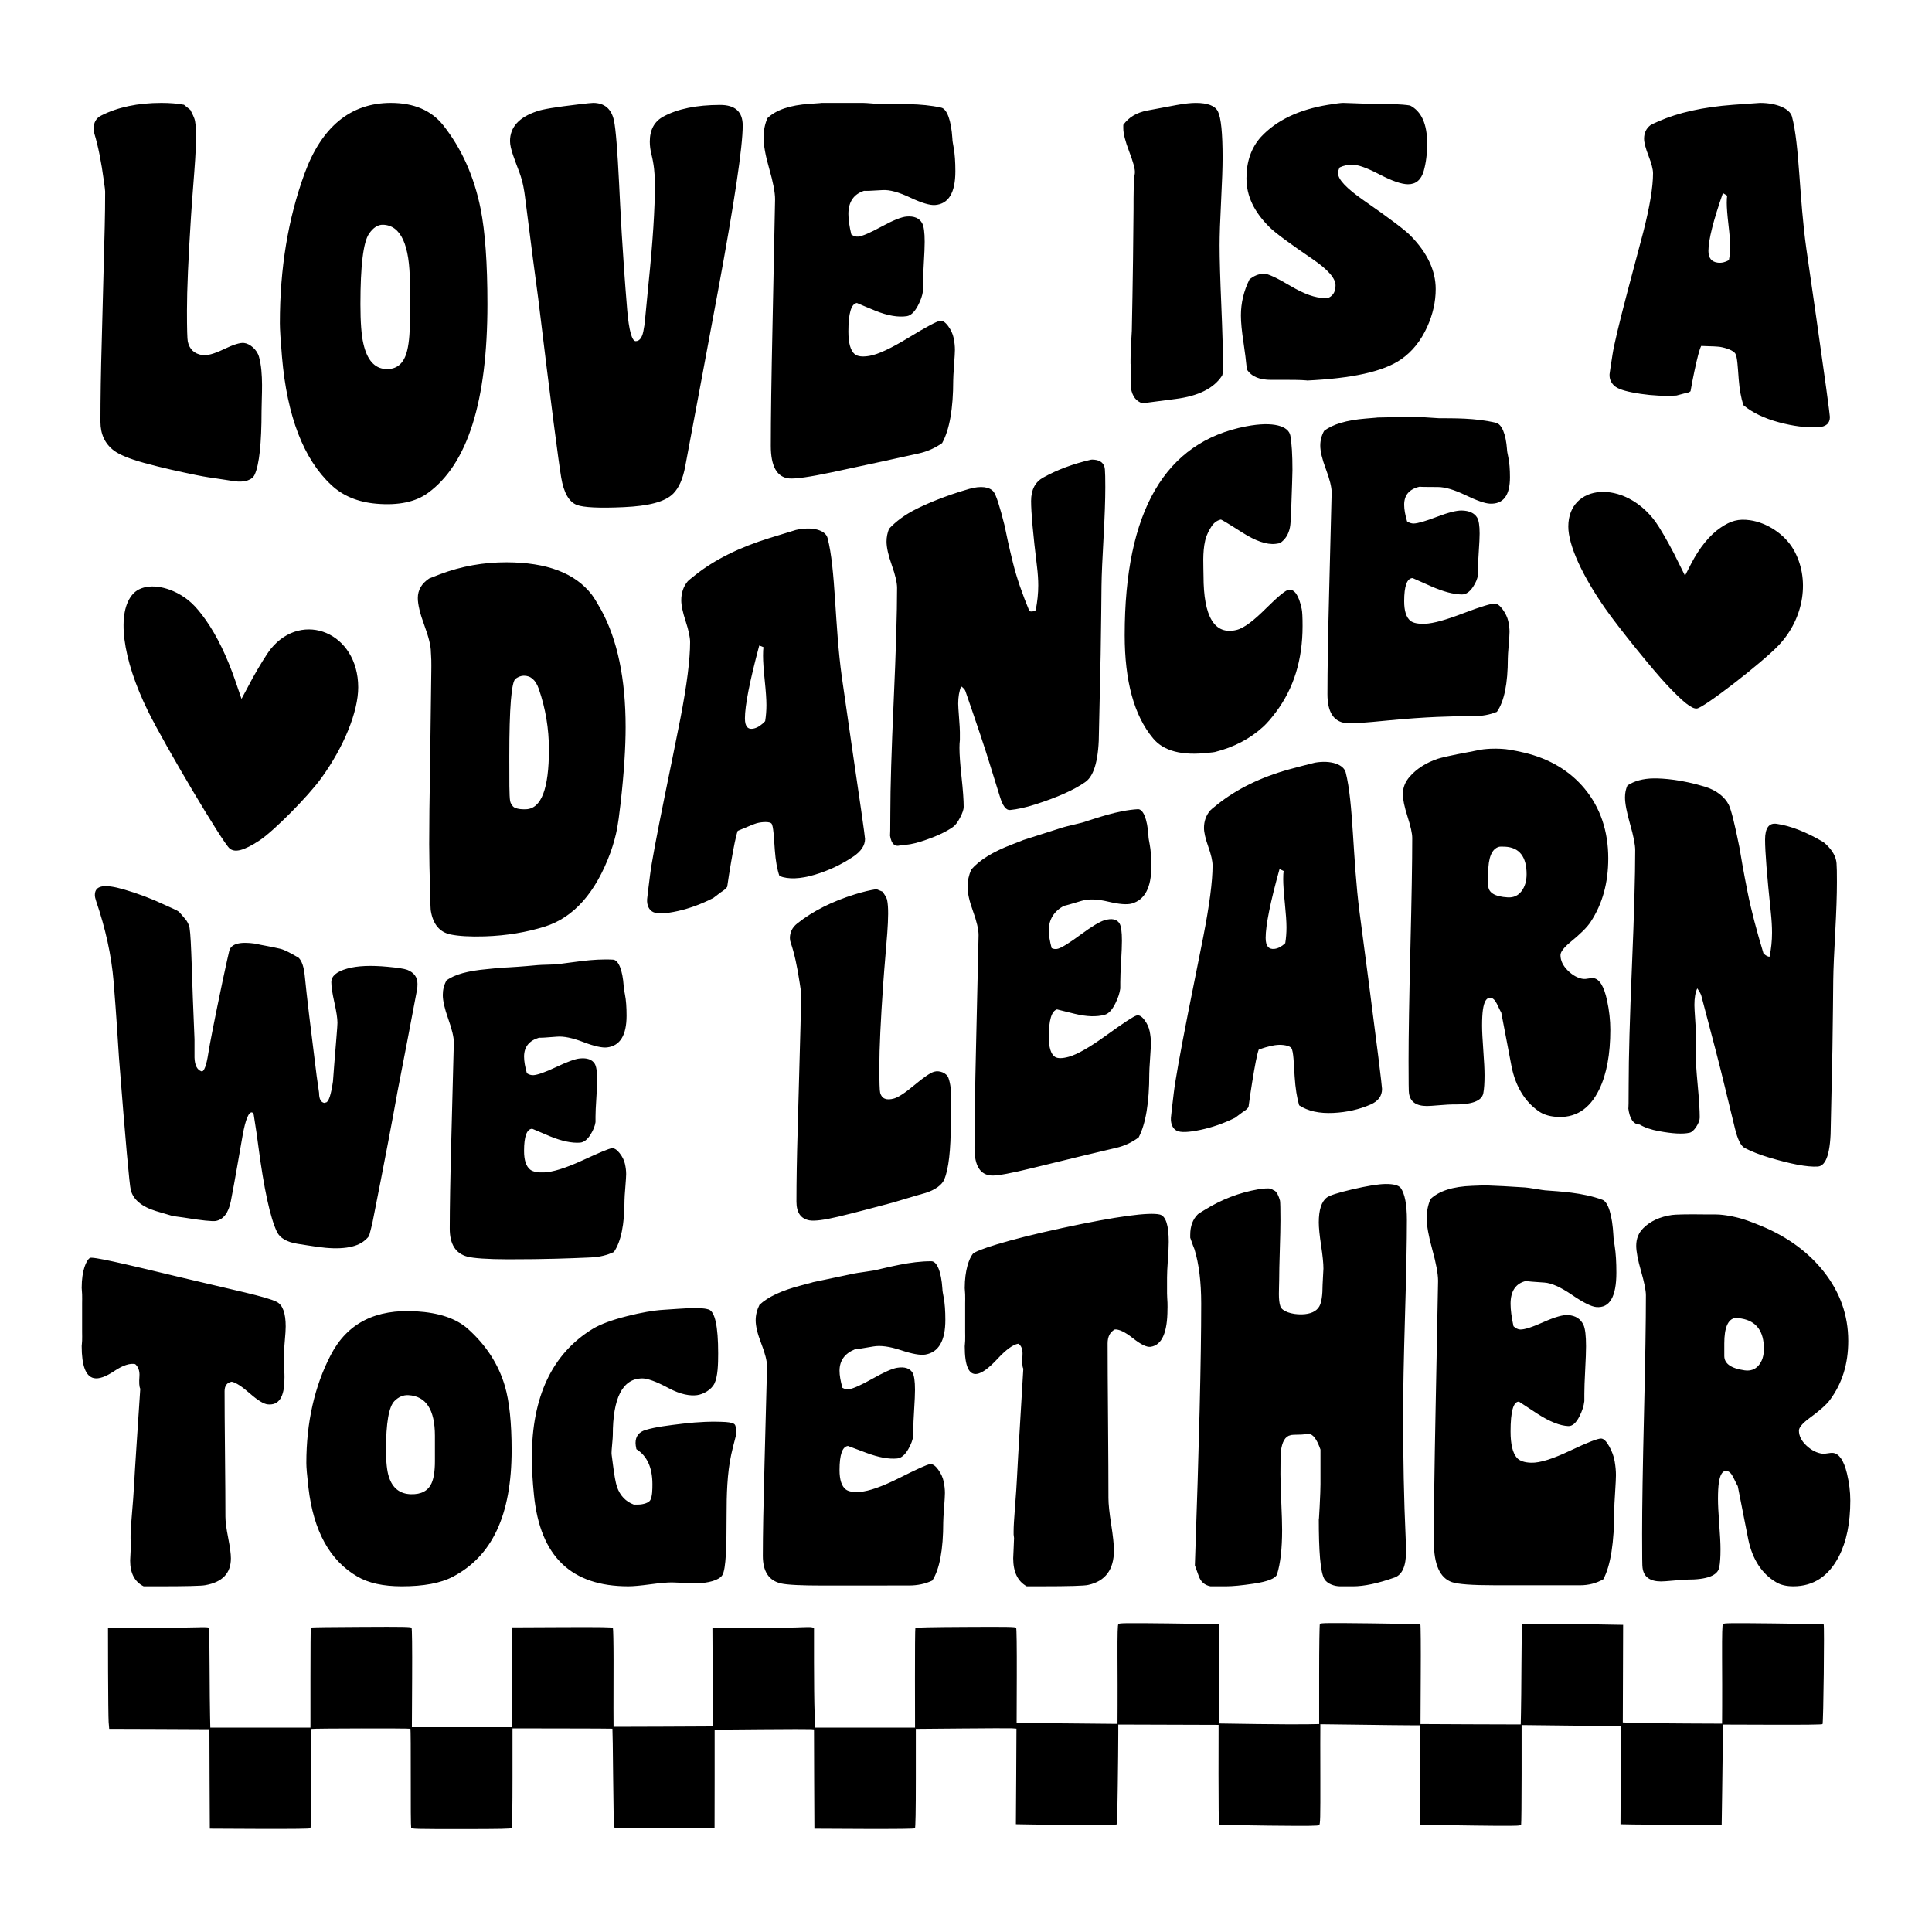 <?xml version="1.0" encoding="utf-8"?>
<!-- Generator: Adobe Illustrator 25.2.0, SVG Export Plug-In . SVG Version: 6.00 Build 0)  -->
<svg version="1.1" id="Layer_1" xmlns="http://www.w3.org/2000/svg" xmlns:xlink="http://www.w3.org/1999/xlink" x="0px" y="0px"
	 viewBox="0 0 2200 2200" style="enable-background:new 0 0 2200 2200;" xml:space="preserve">
<g>
	<path d="M2075.36,1963.26c-0.55,0.64-20.55,0.82-57.2,0.73l-56.29-0.18l-0.09,19.73c-0.09,10.82-0.45,36.47-0.73,57.02l-0.55,37.29
		h-42.29c-23.28,0-49.2-0.09-57.66-0.27l-15.28-0.27l0.27-55.84l0.36-55.93h-8.19c-4.46,0-30.01-0.27-56.57-0.64l-48.47-0.55v56.02
		c0,30.74-0.27,56.57-0.55,57.38c-0.45,1.27-3.64,1.46-27.1,1.36c-14.55-0.09-40.38-0.45-57.38-0.73l-30.92-0.55l0.27-56.66
		l0.36-56.57h-12.19c-6.64,0-32.28-0.27-56.84-0.64l-44.83-0.55v4c-0.09,2.18-0.09,27.74,0,56.84c0.09,47.2-0.09,52.93-1.36,54.02
		c-1.18,1-11.82,1.09-57.48,0.64c-30.83-0.36-56.29-0.82-56.57-1.18c-0.27-0.27-0.55-25.92-0.55-57.02l0.09-56.57l-57.11-0.18
		l-57.11-0.18v9.73c0,23.37-1.09,102.58-1.46,103.67c-0.27,0.91-8.91,1.09-42.38,0.91c-23.19-0.09-49.02-0.36-57.38-0.55
		l-15.37-0.27l0.36-54.47l0.27-54.38l-5-0.36c-2.73-0.18-28.56-0.09-57.29,0.18l-52.29,0.45v56.11c0,37.65-0.36,56.48-1,57.11
		c-0.64,0.64-19.28,0.82-57.75,0.73l-56.75-0.27l-0.27-56.48l-0.18-56.57l-3-0.27c-1.55-0.18-27.01-0.18-56.48,0.09l-53.66,0.45
		v55.93l-0.09,55.93l-57.11,0.27c-45.2,0.18-57.11,0-57.38-0.91c-0.27-0.64-0.64-26.1-1-56.66c-0.27-30.47-0.64-55.48-0.82-55.66
		c-0.09-0.09-25.74-0.27-57.02-0.27l-56.75-0.09v56.2c0,30.92-0.36,56.75-0.73,57.29c-0.55,0.91-13.1,1.18-57.48,1.18
		c-52.75,0-56.66-0.09-57.2-1.55c-0.36-0.91-0.55-26.46-0.45-56.93c0.09-30.37-0.09-55.48-0.36-55.75
		c-0.64-0.64-111.59-0.45-112.68,0.18c-0.55,0.36-0.82,21.37-0.55,56.38c0.18,38.38,0,56.02-0.73,56.75
		c-0.64,0.64-18.73,0.82-57.75,0.73l-56.75-0.27l-0.27-56.66l-0.18-56.57h-3c-1.55,0-27.28-0.18-57.02-0.27l-54.11-0.18l-0.64-7.73
		c-0.27-4.27-0.55-30.1-0.64-57.57l-0.09-49.75h45.29c24.83,0,50.29-0.27,56.57-0.55c6.28-0.27,11.91-0.09,12.46,0.27
		c0.91,0.64,1.18,11.09,1.36,44.38c0.09,24.01,0.36,49.47,0.55,56.57l0.27,13h57.02h57.02v-56.75c0-31.19,0.18-57.02,0.45-57.2
		c0.27-0.27,25.92-0.64,57.11-0.73c48.93-0.27,56.84-0.09,57.57,1c0.55,0.91,0.82,21.83,0.64,57.29l-0.27,55.93h56.84h56.84v-56.84
		v-56.84l57.2-0.27c45.2-0.18,57.39,0,58.02,0.91c0.36,0.64,0.73,16.92,0.73,36.2c-0.09,19.28-0.09,44.29-0.09,55.75l0.09,20.64
		l56.57-0.18l56.48-0.27l-0.18-56.2l-0.27-56.11h46.29c25.37,0,50.38-0.27,55.38-0.64c5.09-0.27,10.28-0.27,11.64,0.09l2.36,0.55
		v39.01c0,21.37,0.27,46.93,0.64,56.75l0.55,17.92h56.93h56.93l-0.09-56.29c-0.09-31.01,0.18-56.75,0.45-57.2
		c0.36-0.64,21.37-1,57.2-1.18c48.93-0.27,56.75-0.09,57.57,1c0.55,0.82,0.82,21.55,0.73,54.84l-0.18,53.57l57.39,0.45l57.48,0.55
		l0.09-19.92c0.09-10.91,0-36.2-0.09-56.11c-0.09-27.74,0.18-36.56,1-37.65c1-1.18,8-1.27,57.57-0.73
		c31.1,0.36,56.75,0.82,57.11,1.09c0.36,0.18,0.36,25.65,0.09,56.57l-0.55,56.29l43.11,0.64c23.74,0.27,49.47,0.45,57.2,0.27
		l14.1-0.27v-56.38c0-32.1,0.36-56.93,0.82-57.66c0.73-1.09,9.28-1.18,57.2-0.64c31.01,0.36,56.75,0.82,57.2,1.09
		s0.64,25.92,0.45,57.02l-0.27,56.57l57.02,0.27l57.11,0.18l0.27-12.91c0.18-7.18,0.45-32.56,0.55-56.57
		c0.09-23.92,0.45-43.83,0.73-44.29c0.55-1,38.2-1.09,82.94-0.18l32.1,0.55l-0.18,55.57l-0.18,55.57l16.73,0.55
		c9.19,0.27,34.65,0.55,56.57,0.64l39.74,0.18l0.09-19.73c0.09-10.91,0-36.1-0.09-56.02c-0.09-27.83,0.18-36.56,1-37.65
		c1-1.18,8-1.27,57.57-0.73c31.1,0.36,56.75,0.82,57.11,1.09C2077.64,1850.3,2076.36,1962.16,2075.36,1963.26z"/>
	<path d="M407.89,782.61c0.05,27.51-16.14,67.76-42.1,103.55c-15.36,21.18-54.45,60.44-70.17,70.78
		c-18.19,11.96-28.31,14.22-34.21,9.17c-8.11-6.93-73.66-117.37-92.76-156.09c-29.73-60.26-36.4-113.28-16.88-134.07
		c9.87-10.52,29.82-10.86,49.34-1c13.16,6.7,21.69,14.7,33.33,31.2c12.6,17.85,24.12,41.73,33.55,69.14
		c2.81,8.22,4.21,12.33,7.02,20.55c5-9.28,7.5-13.96,12.5-23.41c7.01-12.7,16.51-28.24,21.05-33.79
		C344.34,694.9,407.78,720.2,407.89,782.61z M2041.98,625.18c-9.89-16.81-29.82-30.09-49.34-32.81
		c-13.16-1.79-21.73,0.58-33.33,8.44c-12.57,8.52-24.12,22.83-33.55,41.05c-2.81,5.47-4.21,8.2-7.02,13.67
		c-5-10.14-7.5-15.16-12.5-25.14c-7.01-13.54-16.49-29.95-21.05-36.18c-35.8-48.97-99.23-43.46-99.34,5.28
		c-0.05,21.51,16.11,56.28,42.1,93.48c15.36,21.98,54.43,70.21,70.17,86.91c18.2,19.31,28.3,27.62,34.21,26.9
		c8.1-0.99,73.68-51.7,92.76-71.66C2054.77,704.07,2061.57,658.48,2041.98,625.18z"/>
	<path d="M294.92,406.28c5.37,19.34,2.91,45.32,2.91,61.72c0,36.82-2.59,60.92-7.77,72.32c-2.59,6.08-11.13,9.31-23.29,7.64
		c-5.25-0.72-12.86-2.1-21.84-3.34c-10.93-1.51-18.33-2.98-21.83-3.71c-17.72-3.68-37.86-7.96-59.21-13.84
		c-16.5-4.55-27.83-9.32-33.98-13.84c-10.36-7.78-15.53-18.77-15.53-32.91c0-26.64,0.48-56.92,1.46-90.98
		c1.36-52.29,2.04-78.51,3.4-131.15c0.31-12.53,0.48-25.92,0.48-40.17c0-1.31-0.48-5.32-1.46-12.02
		c-2.91-21.72-6.47-39.53-10.68-53.43c-0.65-1.99-0.97-3.97-0.97-5.93c0-7.21,2.91-12.23,8.73-15.13
		c18.44-9.34,41.25-14.36,68.43-14.36c9.71,0,18.27,0.71,25.72,2.12c2.91,2.34,4.37,3.51,7.28,5.87c1.94,3.92,4.65,8.81,5.34,12.85
		c3.37,19.89-1.54,60.52-4.61,108.37c-3.08,47.84-4.61,83.43-4.61,107.3c0,20.7,0.32,32.5,0.97,35.4
		c1.94,8.72,7.44,13.85,16.5,15.27c5.17,0.81,13.27-1.29,24.26-6.58c11-5.27,18.76-7.78,23.3-7.22
		C284.4,391.33,292.57,397.81,294.92,406.28z M547.29,237.8c5.18,25.85,7.75,62.23,7.75,108.55c0,110.8-22.6,182.2-67.81,215.04
		c-13.88,10.13-33.41,14.38-58.6,12.21c-21.31-1.84-38.42-9.09-51.34-21.28c-31.64-29.49-50.37-78.23-56.18-145.83
		c-1.62-18.93-2.42-31.71-2.42-38.35c0-62.65,9.33-119.04,28.09-170.45c19.31-52.92,52.15-80.53,98.32-80.53
		c26.14,0,46.01,8.46,59.57,25.43C525.65,169.06,539.9,200.96,547.29,237.8z M466.72,322.64c0-43.75-10.2-66.1-30.57-66.73
		c-5.83-0.18-11.24,3.32-16.02,10.4c-6.5,9.62-9.71,36.51-9.71,80.09c0,20.47,1.13,35.45,3.4,45.04
		c4.2,18.4,12.62,28.03,25.24,28.78c11.96,0.71,19.85-5.39,23.77-18.07c2.54-8.2,3.89-20.55,3.89-37
		C466.72,348.19,466.72,339.68,466.72,322.64z M820.01,119.47c-26.86,0.03-48.37,4.45-64.54,13.21
		c-10.36,5.58-15.53,15.13-15.53,28.58c0,4.75,0.64,9.69,1.95,14.82c2.59,10.25,3.88,21.47,3.88,33.62
		c0,28.25-2.43,66.11-7.28,113.11c-1.56,16.17-2.34,24.23-3.89,40.29c-0.65,6.52-1.14,10.14-1.45,10.9
		c-1.29,9.57-4.36,14.38-9.22,14.49c-4.21,0.09-7.75-11.85-9.71-35.33c-5.6-67.3-7.89-116.74-9.22-143.84
		c-1.88-38.09-3.83-62.35-5.81-71.83c-2.82-13.47-10.85-20.34-23.78-20.34c-1.95,0-7.8,0.64-17.47,1.79
		c-24.47,2.9-40.12,5.38-46.59,7.78c-20.39,6.78-30.58,18.09-30.58,33.94c0,8.72,5.41,21.4,10.68,35.62
		c4.28,11.55,5.66,22.09,6.31,27.21c7.11,56.26,12.13,94.61,15.05,115.89c14.56,120.32,23.29,186.65,26.2,204.17
		c2.91,17.54,8.92,28.07,17.95,31.48c7.39,2.79,25.24,3.79,53.38,2.47c27.82-1.3,46.58-5.74,56.29-15.41
		c6.47-6.58,11-16.82,13.6-30.76c14.94-79.44,22.42-119.65,37.36-199.96c18.76-101.42,28.15-164.16,28.15-188.51
		C845.73,127.27,837.16,119.45,820.01,119.47z M983.9,217.26c1.61,0.25,8.67-0.03,21.19-0.82c8.02-0.51,18.54,2.44,31.53,8.59
		c13,6.15,22.39,8.87,28.16,8.42c15.42-1.2,23.12-14.02,23.12-38.48c0-10.44-0.58-19.49-1.95-26.85c-0.89-4.81-1.45-8.28-1.45-10.25
		c-1.31-20.88-6.2-33.83-12.62-35.28c-23.68-5.35-49.83-3.91-66.01-3.89c-1.29,0-5.02-0.25-11.17-0.78
		c-6.14-0.52-10.19-0.77-12.12-0.77c-19.22,0-28.83,0-48.05,0c2.59,0-1.63,0.36-12.62,1.09c-22.32,1.47-38.34,6.9-48.04,16.34
		c-2.91,6.78-4.38,14.12-4.38,21.99c0,8.62,2.1,20.38,6.31,35.05c4.53,15.78,6.79,27.41,6.79,35.16
		c-1.16,57.73-1.74,86.36-2.9,143.11c-1.31,61.26-1.95,106.93-1.95,137.77c0,23.4,6.95,35.78,20.86,37.15
		c7.12,0.64,23.3-1.61,48.54-6.96c45.29-9.59,75.53-16.31,90.75-19.67c1.62-0.36,3.07-0.68,4.36-0.96c1.56-0.34,2.34-0.52,3.89-0.86
		c9.71-2.14,18.59-6.1,26.69-11.8c8.41-15.26,12.62-39.07,12.62-71.65c0-2.59,0.31-8.36,0.97-17.28c0.64-8.91,0.97-14.66,0.97-17.26
		c0-4.23-0.48-8.71-1.45-13.43c-0.97-4.73-3.08-9.29-6.31-13.68c-3.23-4.38-6.31-6.38-9.22-5.94c-3.57,0.55-15.37,6.75-35.43,18.98
		c-20.06,12.24-35.11,19.36-45.13,21c-7.76,1.27-13.27,0.64-16.5-1.95c-4.86-4.04-7.28-12.66-7.28-25.82
		c0-20.79,3.23-31.65,9.7-32.51c5.49,2.39,12.61,5.39,21.35,8.95c13.91,5.58,25.72,7.51,35.43,6.08c4.53-0.67,8.77-4.64,12.62-11.85
		c3.25-6.09,5.17-11.7,5.83-16.77c0-3,0-4.49,0-7.49c0-5.32,0.31-13.42,0.97-24.32c0.65-10.87,0.98-18.98,0.98-24.3
		c0-10.65-0.97-17.71-2.89-21.22c-3.2-5.72-9.12-8.25-17.75-7.52c-5.78,0.48-15.21,4.21-28.32,11.36
		c-13.12,7.16-22.08,11.06-26.87,11.5c-2.56,0.24-5.13-0.58-7.68-2.44c-2.25-9.24-3.36-17.04-3.36-23.35
		C966.1,229.98,972.03,221.14,983.9,217.26z M1388.78,279.35c0-11.2,0.56-28.09,1.7-50.32c1.14-22.23,1.7-38.56,1.7-49.36
		c0-28.19-1.76-45.61-5.33-52.8c-3.19-6.43-11.65-9.7-25.24-9.7c-5.51,0-12.79,0.78-21.84,2.42c-13.4,2.44-20.1,3.7-33.49,6.28
		c-11.96,2.29-21.03,7.69-27.17,16.31c0,1.53,0,2.29,0,3.82c0,5.95,2.19,14.71,6.56,26.14c4.37,11.43,7.38,21.03,6.54,25.62
		c-0.14,0.75-0.76,3.96-0.96,9c-0.61,14.79-0.44,25.74-0.48,31.7c-0.65,85.06-1.95,132.97-1.95,138.27
		c-0.39,6.6-0.58,9.9-0.97,16.53c-0.33,5.37-0.48,11.02-0.48,16.94c0,1.6,0,2.4,0,4.01c0.31,1.13,0.48,2.44,0.48,3.91
		c0,9.61,0,14.43,0,24.08c1.61,9.22,5.98,14.9,13.1,17.02c15.14-2.01,22.71-3,37.86-4.93c25.55-3.28,43.02-11.95,52.41-25.94
		c0.97-1.03,1.45-4.4,1.45-10.1c0-15.97-0.64-39.49-1.93-70.14C1389.44,317.42,1388.78,294.66,1388.78,279.35z M1552.33,227.78
		c-19.1-13.38-28.63-23.44-28.63-30.33c0-2.55,0.64-4.84,1.95-6.89c4.52-2.05,9.21-3.07,14.07-3.08
		c6.47-0.01,16.83,3.65,31.06,11.08c14.22,7.41,25.07,11.2,32.51,11.25c9.05,0.05,15.06-5.04,17.95-15.21
		c2.6-9.15,3.89-19.57,3.89-31.2c0-22.22-6.48-36.55-19.41-43.27c-8.74-1.5-27.03-2.24-54.85-2.24c-1.29,0-4.77-0.12-10.42-0.37
		c-5.67-0.25-9.31-0.37-10.92-0.37c-2.6,0-8.43,0.74-17.48,2.23c-33,5.45-58.4,17.47-76.19,36.54c-11,12.23-16.5,27.98-16.5,47.03
		c0,20.37,8.74,38.33,26.2,55.66c6.48,6.48,22.82,18.53,49.03,36.38c17.46,11.9,26.2,21.89,26.2,29.92c0,6.7-2.43,11.31-7.28,13.82
		c-0.98,0.29-2.76,0.47-5.34,0.53c-10.03,0.23-22.98-4.36-38.82-13.75c-15.86-9.39-25.89-13.99-30.08-13.85
		c-6.48,0.21-11.98,2.76-16.51,6.6c-6.47,13.09-9.71,26.79-9.71,40.94c0,8.06,1.04,18.26,2.91,30.51c1.66,10.9,2.91,21.3,3.88,31.03
		c5.5,8.4,14.78,11.84,27.67,11.84c15.13,0.01,26.83-0.09,34.46,0.23c2.54,0.11,4.44,0.27,5.58,0.35c1.14,0.09,1.22,0.16,0.25,0.2
		c51.44-2.44,87.35-10.01,107.73-24.24c12.62-8.75,22.47-21.07,29.61-36.82c6.42-14.16,9.71-28.57,9.71-43.18
		c0-20.98-9.55-41.3-28.63-60.76C1600.37,262.33,1582.41,248.62,1552.33,227.78z M2083.73,474.89c0,7.33-4.53,11.17-13.58,11.61
		c-13.59,0.66-28.31-1.29-44.17-5.53c-16.82-4.5-30.41-10.97-40.76-19.59c-2.6-8.03-4.43-17.97-5.34-29.68
		c-1.02-13.16-1.51-25.4-3.88-29.15c-2.19-3.48-10.2-6.31-16.99-7.5c-2.26-0.4-9.54-0.82-21.83-1.11
		c-1.95,3.72-4.5,13.47-7.77,28.97c-1.58,7.48-3.08,15.03-4.36,22.59c-1.31,1.21-3.72,2.05-7.29,2.56
		c-3.49,0.92-5.24,1.39-8.73,2.33c-13.59,0.78-27.19,0.12-40.77-1.89c-14.24-2.11-23.71-4.69-28.39-7.93
		c-4.69-3.26-7.46-8.54-7.04-14.48c0.15-2.06,1.45-9.73,3.4-22.57c1.62-10.66,7.28-34.45,16.98-71.4
		c7.18-27.02,10.78-40.54,17.96-67.68c7.43-28.99,11.16-51.47,11.16-67.16c0-4.42-1.7-11.03-5.09-19.76
		c-3.4-8.75-5.1-15.24-5.1-19.62c0-6.54,2.43-11.65,7.29-15.4c0.64-0.53,3.71-1.99,9.21-4.39c22.32-9.87,50.63-16.23,84.93-18.79
		c12.23-0.85,18.34-1.28,30.57-2.16c19.1,0,34,6.55,36.41,15.57c8.74,32.72,8.09,92.16,16.5,151.43
		c8.93,61.46,13.39,92.79,22.32,156.64C2082.28,462.18,2083.73,473.63,2083.73,474.89z M1970.17,280.68
		c0-5.55-0.65-13.86-1.95-24.88c-1.29-11.03-1.93-19.27-1.93-24.77c0-3.77,0.16-6.52,0.48-8.22c-1.94-1.19-2.92-1.78-4.86-2.96
		c-11,31.57-16.5,53.27-16.5,65.91c0,8.05,3.55,12.48,10.67,13.33c4.21,0.5,8.41-0.43,12.62-2.84
		C1969.69,291.42,1970.17,286.22,1970.17,280.68z"/>
	<path d="M674.02,677.32c-19.2-24.96-51.53-36.86-96.96-37.03c-26.24-0.1-51.52,4.41-75.84,13.54c-7.68,2.94-11.84,4.54-12.48,4.87
		c-8.63,5.76-12.96,13.15-12.96,22.28c0,7.31,2.48,17.68,7.44,31.08c4.96,13.4,7.44,23.51,7.44,30.4c0,1.09,0.33,4.33,0.48,9.26
		c0.15,4.57,0,8.89,0,12.5c-0.58,44.44-0.87,66.5-1.44,110.32c-0.64,34.56-0.96,63.38-0.96,86.63c0,15.16,0.43,33.03,0.96,53.25
		c0.4,14.99,0.64,22.75,0.96,23.1c2.56,15.09,10.08,24.07,22.56,26.61c8.95,1.82,21.91,2.69,38.88,2.14
		c24.96-0.81,47.68-4.74,68.16-11.11c33.25-10.35,58.23-38.97,74.88-84.33c3.52-9.91,6.07-19.19,7.67-27.86
		c0.97-5.19,2.32-14.56,3.84-27.96c4.01-35.27,5.76-64.57,5.76-87.04c0-54.99-9.29-99.45-27.84-133.46
		C680.1,686.54,676.58,680.8,674.02,677.32z M599.14,921.52c-2.56,0.12-9.08,0.26-13.43-2.05c-2.3-1.22-4.38-4.91-4.8-7.2
		c-1.04-5.74-0.96-23.09-0.96-50.67c0-55.52,2.4-85.47,7.2-88.78c3.19-2.2,6.24-3.32,9.12-3.38c7.99-0.17,13.75,4.85,17.28,15.07
		c7.68,22.18,11.52,45.12,11.52,69.01C625.06,898.13,616.42,920.69,599.14,921.52z M958.65,771.19
		c-8.33-59.46-6.91-123.08-16.33-158.67c-2.34-8.85-17.11-13.3-35.99-9.07c-12.1,3.74-18.14,5.6-30.24,9.28
		c-33.93,10.53-61.92,24.32-84,41.77c-5.45,4.27-8.49,6.81-9.13,7.64c-4.79,5.88-7.2,13.05-7.2,21.47c0,5.62,1.68,13.6,5.04,23.89
		c3.36,10.27,5.04,18.15,5.04,23.69c0,19.74-3.68,48.84-11.04,86.89c-7.11,35.67-10.66,53.27-17.76,87.87
		c-9.6,47.32-15.2,77.27-16.8,90.38c-1.93,15.81-3.21,25.17-3.36,27.7c-0.41,7.08,2.31,12.4,6.96,14.59
		c4.64,2.19,13.99,1.96,28.07-1.2c13.44-3.02,26.88-7.96,40.33-14.86c3.45-2.6,5.18-3.91,8.63-6.53c3.53-2.17,5.92-4.25,7.2-6.2
		c1.28-9.06,2.75-18.22,4.32-27.41c3.25-18.98,5.76-31.19,7.68-36.3c12.16-5.15,19.36-8.08,21.59-8.69
		c6.73-1.82,15.01-1.83,16.81,0.3c2.27,2.68,2.81,16.27,3.83,30.24c0.9,12.35,2.72,22.28,5.29,29.63
		c10.23,3.9,23.67,3.41,40.31-1.55c15.68-4.67,30.24-11.56,43.68-20.57c8.95-6,13.44-12.74,13.44-20.17
		c0-1.29-1.45-11.96-4.32-32.15C971.9,863.08,967.48,832.77,958.65,771.19z M871.29,821.22c-4.15,4.44-8.32,7.2-12.47,8.27
		c-7.04,1.82-10.56-1.97-10.56-11.37c0-14.77,5.44-42.38,16.32-83.07c1.92,0.75,2.88,1.12,4.79,1.87c-0.31,2.11-0.47,5.39-0.47,9.78
		c0,6.42,0.64,15.83,1.92,28.12c1.28,12.28,1.92,21.61,1.92,27.96C872.74,809.15,872.25,815.3,871.29,821.22z M1258.14,534.34
		c0.33,3.54,0.48,10.36,0.48,20.4c0,14.61-0.68,33.24-1.92,55.94c-1.32,24.23-2.25,43.32-2.4,56.56
		c-0.17,14.38-0.33,40.48-0.97,78.2c-0.77,34.55-1.15,51.93-1.92,86.89c0,31.31-5.13,50.76-15.35,58.02
		c-12.76,9.06-31.85,17.54-57.12,25.64c-11.21,3.59-20.91,5.63-28.79,6.38c-4.44,0.43-8.33-4.56-11.52-15.11
		c-4.8-15.45-7.2-23.17-12-38.63c-4.79-15.84-13.91-42.98-27.35-81.81c-0.65-1.73-2.25-3.5-4.81-5.31
		c-2.23,5.51-3.36,12.12-3.36,19.83c0,2.26,0.33,7.56,0.97,15.86c0.64,8.31,0.95,13.76,0.95,16.32c0,3.67,0,5.5,0,9.17
		c-0.33,2.68-0.48,5.62-0.48,8.82c0,7.71,0.81,18.96,2.41,33.68c1.6,14.73,2.4,25.96,2.4,33.66c0,2.89-1.37,6.95-4.09,12.16
		c-2.72,5.22-5.36,8.74-7.92,10.52c-7.99,5.82-20,11.34-35.99,16.52c-9.29,3.01-16.8,4.3-22.56,3.89
		c-7.37,3.33-11.85-0.38-13.44-11.16c0.31,1.83,0.48-6.58,0.48-25.32c0-28.08,1.27-70.55,3.83-127.63
		c2.56-57.08,3.84-99.99,3.84-128.52c0-5.9-2-14.44-6-25.74c-4-11.3-6-20.29-6-26.9c0-4.94,0.95-9.82,2.87-14.59
		c7.99-8.57,18.27-16.08,30.72-22.35c11.46-5.77,32.51-14.98,60.47-23.01c13.36-3.83,23.36-2.34,27.85,3.2
		c2.87,3.71,7.03,16.55,12.47,38.39c1.92,9.57,4.97,24.02,9.6,42.67c4.26,17.18,10.71,35.64,18.72,54.95
		c1.59,0.49,3.19,0.49,4.79,0.03c1.28-0.37,2.08-0.75,2.4-1.17c1.92-9.96,2.87-19.32,2.87-28.09c0-6.57-0.47-13.78-1.44-21.66
		c-4.48-36.6-6.71-61.47-6.71-74.57c0-12.78,4.64-21.71,13.91-26.74c15.68-8.75,33.75-15.48,54.24-20.25
		c0.64-0.15,1.92-0.14,3.84,0.01C1253.49,524.2,1257.53,527.87,1258.14,534.34z M1482.29,693.52c0.64,2.92,0.97,9.33,0.97,19.29
		c0,38.63-10.08,71.01-30.24,97.94c-5.45,7.28-10.4,12.99-14.88,17.05c-14.72,13.42-32.96,23.07-54.72,28.52
		c-0.95,0.24-3.36,0.53-7.2,0.87c-30.08,3.51-51.21-1.76-63.35-16.61c-21.45-25.77-32.16-65.01-32.16-117.32
		c0-141.44,46.07-220.09,138.23-237.77c31.68-6.08,48.46-0.07,50.4,10.54c1.58,8.67,2.4,21.68,2.4,39.18c0,4.3-0.54,19.4-1.44,45.64
		c-0.35,10.21-0.81,16.87-1.45,19.86c-1.59,7.8-5.28,13.62-11.04,17.52c-0.95,0.4-2.72,0.75-5.28,1.05
		c-10.24,1.18-23.05-3.36-38.39-13.19c-15.34-9.83-23.37-14.6-24.01-14.45c-4.79,1.08-8.63,4.19-11.51,9.32
		c-0.65,1.05-4.44,6.81-6.24,14.46c-3.26,13.82-1.92,30.19-1.92,40.17c0,46.88,12.47,67.66,37.44,61.78
		c8.95-2.11,20.31-11.22,34.08-24.93c13.76-13.71,22.23-20.48,25.43-20.88C1474.14,670.7,1479.09,678.02,1482.29,693.52z
		 M1717.47,707.32c0.96,4.34,1.44,8.4,1.44,12.13c0,2.3-0.31,7.3-0.95,15.05c-0.65,7.73-0.97,12.78-0.97,15.09
		c0,28.88-4.15,49.24-12.47,61c-8.01,3.27-16.8,4.89-26.4,4.89c-1.54,0-2.31,0-3.84,0.01c-1.28,0.01-2.72,0.01-4.32,0.03
		c-15.04,0.13-44.95,0.52-89.75,4.9c-24.95,2.44-40.95,3.8-47.99,2.94c-13.77-1.77-20.64-12.73-20.64-32.89
		c0-26.58,0.64-65.56,1.92-115.68c1.15-46.44,1.72-69.26,2.87-114.1c0-6.01-2.23-15-6.71-26.92c-4.17-11.1-6.24-19.87-6.24-26.37
		c0-5.92,1.45-11.49,4.32-16.69c9.6-7.52,25.43-12.32,47.52-14.1c10.87-0.87,15.04-1.22,12.48-1.16
		c19.01-0.45,28.51-0.58,47.52-0.58c1.92,0,5.92,0.2,11.99,0.65c6.07,0.45,9.76,0.7,11.04,0.71c16,0.19,41.26-0.57,65.29,5.26
		c6.47,1.57,11.19,12.61,12.47,30.3c0,1.65,0.55,4.61,1.44,8.75c1.35,6.32,1.92,14.06,1.92,22.92c0,20.78-7.62,30.74-22.86,30.06
		c-5.71-0.25-15.01-3.56-27.86-9.74c-12.85-6.16-23.24-9.18-31.18-9.21c-12.38-0.05-19.36-0.09-20.95-0.36
		c-11.74,2.64-17.62,9.52-17.62,20.53c0,5.08,1.11,11.41,3.33,19c2.52,1.64,5.06,2.43,7.59,2.38c4.74-0.1,13.61-2.76,26.58-7.7
		c12.97-4.94,22.3-7.22,28.01-7.11c8.54,0.17,14.39,2.87,17.56,8.02c1.91,3.15,2.86,9.2,2.86,18.2c0,4.5-0.33,11.32-0.97,20.48
		c-0.64,9.16-0.95,16.05-0.95,20.58c0,2.55,0,3.83,0,6.39c-0.65,4.25-2.57,8.8-5.76,13.53c-3.79,5.62-8.01,8.43-12.49,8.39
		c-9.6-0.09-21.28-3.22-35.03-9.28c-8.63-3.86-15.69-6.96-21.12-9.37c-6.4,0.21-9.6,8.97-9.6,26.39c0,11.03,2.4,18.5,7.21,22.36
		c3.19,2.47,8.63,3.54,16.32,3.29c9.91-0.33,24.79-4.67,44.64-12.28c19.84-7.6,31.51-10.88,35.04-10.73
		c2.89,0.12,5.92,2.4,9.12,6.86C1714.43,698.57,1716.51,702.98,1717.47,707.32z"/>
	<path d="M475.39,1120.38c0,2.56-0.16,4.67-0.46,6.34c-8.93,47.31-13.4,70.56-22.32,116.5c-4.96,28-14.41,78.03-28.37,148.41
		c-0.93,4.21-2.18,9.18-3.72,14.92c-0.31,1.31-2.02,3.28-5.11,5.9c-9.61,8.37-27.75,11.16-54.41,7.3c-4.47-0.65-6.7-0.98-11.16-1.67
		c-3.41-0.52-7.13-1.11-11.16-1.76c-12.09-1.96-19.84-6.52-23.25-13.46c-7.75-16.23-14.88-48.89-21.39-98.71
		c-0.63-5.72-2.33-17.29-5.11-34.82c-0.63-1.55-1.25-2.42-1.86-2.58c-3.72-0.95-7.46,7.74-10.7,25.73
		c-4.51,25.01-8.64,50.61-13.49,75.24c-2.63,13.37-8.53,21.06-17.2,22.63c-3.42,0.59-15.66-0.46-36.73-3.95
		c-2.18-0.31-6.2-0.84-12.1-1.65c-7.63-2.18-11.44-3.31-19.07-5.63c-16.43-5-26.09-13.18-28.83-23.98
		c-1.57-6.19-6.04-55.79-13.49-151.16c-1.24-19.02-2.95-47.85-6.04-85.74c-2.5-30.69-9.46-61.41-20-92.29
		c-0.93-2.71-1.39-4.98-1.39-6.83c0-11.11,10.95-12.64,32.82-6.35c15.91,4.58,31.57,10.48,46.88,17.71
		c6.88,3.25,13.14,5.62,15.94,7.75c0.91,0.69,3.43,3.88,7.5,8.55c1.87,2.27,4.06,5.98,4.7,9.88c2.18,13.42,2.5,58.01,5.62,126.78
		c0,8.33,0,12.49,0,20.8c0.31,8.77,2.94,14.01,7.9,15.69c2.79,0.94,5.68-6.28,7.91-21.04c1.35-8.91,6.66-36.49,16.28-82.29
		c1.54-6.64,3.8-18.2,7.44-33.63c1.97-8.33,12.09-10.92,29.76-8.42c6.51,1.69,16.98,3.11,28.37,5.84c5,1.2,12.25,5.12,20.93,10.22
		c3.72,3.69,6.01,10.62,6.98,20.64c2.06,21.28,6.66,59.57,13.49,113.6c1.86,12.84,2.79,19.37,2.79,19.65
		c0,6.92,2.01,10.74,6.05,11.43c0.3,0.05,0.61-0.03,0.93-0.26c0.31-0.22,0.62-0.3,0.93-0.25c3.09-0.86,5.73-8.84,7.91-23.99
		c0.31-3.54,0.7-9.78,1.39-18.49c2.22-27.96,3.72-44.35,3.72-48.27c0-5.03-1.16-12.7-3.49-23.06c-2.33-10.35-3.49-18.08-3.49-23.15
		c0-7.03,5.97-12.05,17.9-15.44c11.92-3.38,27.36-3.89,46.27-2.12c11.16,1.05,18.6,2.11,22.32,3.48
		C471.51,1107.45,475.39,1112.74,475.39,1120.38z M613.82,1181.62c1.54,0.18,8.3-0.12,20.3-1.16c7.69-0.67,17.76,1.41,30.22,6.17
		c12.45,4.75,21.46,6.72,26.99,6.05c14.77-1.81,22.15-13.85,22.15-36.08c0-9.48-0.54-17.69-1.85-24.25c-0.86-4.28-1.4-7.39-1.4-9.18
		c-1.24-18.93-6.07-30.05-12.08-30.4c-23.23-1.34-47.75,3.44-63.25,5.19c-1.24,0.14-4.81,0.32-10.7,0.49
		c-5.89,0.18-9.76,0.31-11.63,0.49c-18.41,1.71-27.62,2.37-46.03,3.25c2.48-0.12-1.55,0.42-12.09,1.37
		c-21.39,1.91-36.74,5.94-46.04,12.88c-2.79,5.07-4.19,10.56-4.19,16.5c0,6.51,2.01,15.47,6.05,26.81
		c4.34,12.2,6.51,21.22,6.51,27.1c-1.12,43.88-1.68,65.55-2.8,108.39c-1.24,46.23-1.85,80.58-1.85,103.85
		c0,17.65,6.66,28.28,19.99,31.85c6.82,1.79,22.32,3.03,46.5,3.07c43.4,0.06,72.38-1.22,86.96-1.83c1.55-0.07,2.94-0.13,4.19-0.18
		c1.49-0.07,2.23-0.1,3.72-0.17c9.3-0.43,17.82-2.5,25.58-6.21c8.06-11.65,12.08-31.25,12.08-59.12c0-2.22,0.31-7.13,0.94-14.74
		c0.61-7.61,0.93-12.55,0.93-14.81c0-3.65-0.46-7.55-1.4-11.7c-0.93-4.15-2.95-8.2-6.05-12.16c-3.1-3.96-6.05-5.81-8.84-5.56
		c-3.42,0.31-14.73,5.2-33.94,14.02c-19.23,8.82-33.64,13.13-43.25,13.49c-7.44,0.28-12.71-0.8-15.81-3.18
		c-4.65-3.72-6.98-10.79-6.98-21.29c0-16.55,3.1-25,9.3-25.25c5.26,2.3,12.09,5.21,20.46,8.68c13.33,5.46,24.65,7.8,33.95,7.14
		c4.34-0.31,8.41-3.42,12.09-9.35c3.1-5,4.96-9.73,5.58-14.04c0-2.55,0-3.83,0-6.39c0-4.54,0.31-11.47,0.93-20.81
		c0.61-9.35,0.93-16.35,0.93-20.96c0-9.2-0.92-15.31-2.76-18.3c-3.06-4.87-8.74-6.84-17.01-6.02c-5.53,0.54-14.56,3.94-27.13,9.89
		c-12.57,5.94-21.16,8.88-25.75,9.13c-2.46,0.13-4.91-0.6-7.36-2.17c-2.15-7.52-3.21-13.84-3.21-18.94
		C596.76,1192.11,602.45,1185,613.82,1181.62z M1063.64,1220.38c-4.35,1.26-11.78,6.36-22.32,15.17
		c-10.54,8.83-18.3,13.91-23.25,15.31c-8.69,2.45-13.95,0.3-15.81-6.42c-0.63-2.23-0.93-12.26-0.93-30.12
		c0-20.58,1.46-51.92,4.41-94.34c2.94-42.41,7.85-78.92,4.42-95.14c-0.63-2.97-3.25-6.65-5.12-9.45c-2.79-1.15-4.19-1.72-6.97-2.87
		c-7.13,1.04-15.34,2.99-24.64,5.89c-26.05,8.1-47.9,19.11-65.58,33.15c-5.58,4.39-8.37,9.95-8.37,16.68c0,1.83,0.31,3.58,0.94,5.23
		c4.02,11.69,7.43,27.03,10.23,45.95c0.93,5.81,1.4,9.31,1.4,10.52c0,13.02-0.17,25.3-0.47,36.84c-1.3,48.45-1.95,72.43-3.25,119.87
		c-0.93,30.95-1.4,58.1-1.4,81.66c0,12.51,4.95,19.6,14.88,21.35c5.89,0.95,16.75-0.4,32.55-4.17
		c20.46-4.87,39.58-10.11,56.73-14.61c3.34-0.88,10.45-2.81,20.93-6.07c8.64-2.69,15.95-4.62,20.93-6.1
		c12.01-3.57,19.83-9.56,22.32-15.74c4.95-11.73,7.43-33.27,7.43-64.52c0-13.92,2.47-37.25-2.78-51.2
		C1077.87,1221.83,1069.83,1218.58,1063.64,1220.38z M1211.36,1031.53c1.54-0.16,8.31-2.09,20.3-5.73
		c7.69-2.33,17.75-2.07,30.21,0.91c12.45,2.97,21.45,3.72,26.99,2.14c14.76-4.22,22.15-18.23,22.15-41.97
		c0-10.12-0.55-18.74-1.87-25.53c-0.86-4.42-1.4-7.63-1.4-9.51c-1.24-19.78-6.18-30.75-12.08-30.4
		c-23.47,1.37-47.74,10.45-63.25,15.25c-1.24,0.38-4.82,1.25-10.68,2.61c-5.89,1.37-9.77,2.36-11.63,2.95
		c-18.42,5.8-27.63,8.75-46.05,14.69c2.48-0.8-1.55,0.81-12.08,4.83c-21.4,8.17-36.73,17.7-46.03,28.47
		c-2.8,6.49-4.19,12.99-4.19,19.5c0,7.13,2.01,16.25,6.05,27.36c4.34,11.94,6.51,21.2,6.51,27.72c-1.11,48.99-1.67,73.5-2.78,122.5
		c-1.24,52.9-1.87,92.87-1.87,119.93c0,20.52,6.66,30.95,20,31.38c6.82,0.18,22.32-2.74,46.5-8.7c43.39-10.69,72.38-17.57,86.96-21
		c1.54-0.36,2.94-0.69,4.18-0.98c1.49-0.35,2.23-0.52,3.72-0.87c9.3-2.18,17.83-6.13,25.58-11.88c8.06-15.42,12.1-39.76,12.1-72.6
		c0-2.62,0.3-8.45,0.93-17.45c0.61-9,0.93-14.78,0.93-17.41c0-4.24-0.47-8.69-1.4-13.34c-0.93-4.65-2.95-9.01-6.05-13.08
		s-6.04-5.72-8.83-4.97c-3.41,0.9-14.72,8.28-33.95,22.19c-19.22,13.91-33.64,22.17-43.24,24.82c-7.45,2.05-12.72,2.08-15.82,0.09
		c-4.65-3.17-6.97-10.75-6.97-22.81c0-19.02,3.1-29.41,9.3-31.21c5.28,1.32,12.1,3,20.47,5.07c13.32,3.22,24.64,3.6,33.94,1.03
		c4.34-1.2,8.41-5.53,12.1-12.98c3.11-6.28,4.95-11.97,5.58-16.97c0-2.89,0-4.34,0-7.23c0-5.13,0.3-12.99,0.93-23.57
		c0.63-10.57,0.94-18.41,0.94-23.52c0-10.2-0.93-16.78-2.77-19.76c-3.07-4.84-8.74-6.04-17.02-3.61
		c-5.51,1.62-14.55,7.06-27.13,16.35c-12.57,9.29-21.15,14.64-25.75,16.04c-2.46,0.74-4.91,0.53-7.35-0.61
		c-2.15-7.85-3.23-14.59-3.23-20.24C1194.29,1047.16,1199.99,1037.86,1211.36,1031.53z M1569.57,1203.89
		c2.78,22.57,4.18,34.66,4.18,36.07c0,8.08-4.36,13.98-13.02,17.75c-13.01,5.67-27.13,8.84-42.31,9.59
		c-16.12,0.79-29.14-2.07-39.06-8.66c-2.5-8.47-4.25-19.41-5.12-32.67c-0.98-14.95-1.28-28.87-3.72-32.47
		c-1.9-2.81-9.76-4.23-16.28-3.61c-2.17,0.21-9.14,0.91-20.93,5.35c-1.86,5.11-4.29,17.45-7.43,37c-1.52,9.45-2.95,18.93-4.19,28.38
		c-1.24,1.95-3.57,3.94-6.98,5.98c-3.34,2.5-5.02,3.76-8.36,6.27c-13.02,6.38-26.05,10.91-39.07,13.67
		c-13.64,2.89-22.72,3.26-27.2,1.07c-4.5-2.2-7.14-7.56-6.74-14.8c0.14-2.6,1.38-12.17,3.25-28.24
		c1.54-13.32,6.97-43.87,16.28-91.17c6.88-34.61,10.32-51.84,17.2-86.04c7.13-36.47,10.7-63.63,10.7-81.82
		c0-5.12-1.63-12.28-4.89-21.46c-3.25-9.17-4.88-16.25-4.88-21.32c0-7.58,2.32-14.16,6.97-19.75c0.61-0.78,3.57-3.27,8.83-7.41
		c21.4-16.95,48.52-30.53,81.38-39.58c11.72-3.16,17.58-4.68,29.3-7.61c18.29-3.08,32.58,2.17,34.88,11.12
		c8.92,34.74,7.75,97.18,15.81,159.5C1556.73,1103.61,1561.02,1136.63,1569.57,1203.89z M1464.94,1056c0-6.24-0.63-15.47-1.85-27.56
		c-1.24-12.09-1.87-21.17-1.87-27.35c0-4.21,0.16-7.32,0.47-9.31c-1.86-0.88-2.79-1.32-4.65-2.19
		c-10.54,37.83-15.82,64.03-15.82,78.44c0,9.18,3.41,13.32,10.24,12.44c4.02-0.52,8.06-2.67,12.08-6.47
		C1464.47,1068.26,1464.94,1062.26,1464.94,1056z M1829.97,1139.12c2.48,11.51,3.72,22.67,3.72,33.44
		c0,27.84-4.16,50.46-12.55,67.85c-11.1,23.02-27.9,33.36-50.23,31.24c-7.75-0.73-14.11-2.87-19.06-6.48
		c-15.51-10.86-26.14-28.11-30.7-51.14c-2.64-13.35-6.35-33.98-11.63-60.94c-0.31-0.36-2.01-3.8-5.11-10.26
		c-2.18-4.32-4.65-6.53-7.45-6.66c-4.35-0.19-7.06,4.5-8.37,13.79c-0.58,4.14-0.93,10.11-0.93,17.81c0,6.3,0.47,15.69,1.4,28.2
		c0.93,12.52,1.4,21.97,1.4,28.32c0,8.82-0.44,15.73-1.4,20.6c-1.78,9.07-13.65,13.18-35.35,12.76c-1.85-0.04-6.58,0.23-14.17,0.84
		c-7.6,0.63-12.49,0.96-14.66,0.95c-12.4-0.04-19.21-4.9-20.46-14.76c-0.31-0.69-0.47-12.87-0.47-36.32c0-28.7,0.7-71.79,2.1-128.4
		c1.38-56.61,2.09-98.26,2.09-125.79c0-5.04-1.79-13.17-5.36-24.3c-3.57-11.14-5.34-19.64-5.34-25.61c0-7.3,2.63-13.96,7.9-19.97
		c7.75-8.81,18.29-15.63,31.62-20.19c3.41-1.14,15.49-4.08,36.28-7.88c2.04-0.41,3.06-0.61,5.11-1.01c3.72-0.68,7.49-1.59,10.7-1.96
		c11.45-1.3,19.53-0.57,21.38-0.5c4.65,0.17,13.05,1.46,25.12,4.3c29.4,6.92,52.41,21.18,68.82,40.95
		c17.99,21.7,26.98,48.47,26.98,79.48c0,27.95-6.66,51.85-20,72.18c-4.02,6.27-11.93,14.04-23.71,23.61
		c-7.13,6.02-10.7,10.83-10.7,14.29c0,6.23,2.8,12.09,8.37,17.61c5.58,5.54,11.47,8.72,17.67,9.57c1.23,0.17,3.18,0,5.81-0.48
		c2.63-0.49,4.56-0.64,5.81-0.45C1821.44,1114.85,1826.56,1123.3,1829.97,1139.12z M1738.36,995.46c0-19.88-8.22-30.51-24.64-31.32
		c-3.72-0.18-6.05-0.11-6.98,0.2c-8.07,2.39-12.1,12.32-12.1,29.77c0,5.54,0,8.31,0,13.87c0,8.58,7.45,13.05,22.32,13.89
		c6.51,0.37,11.69-1.95,15.57-7C1736.41,1009.82,1738.36,1003.35,1738.36,995.46z M2091.3,982.96c-0.59-7.26-4.49-14.4-11.63-21.16
		c-1.85-1.72-3.09-2.77-3.72-3.14c-19.84-11.63-37.36-18.28-52.54-20.51c-9-1.49-13.49,4.63-13.49,17.97
		c0,13.66,2.17,41.21,6.52,82.47c0.93,8.88,1.4,16.72,1.4,23.55c0,9.12-0.94,18.16-2.8,27.19c-0.31,0.2-1.1,0.05-2.32-0.45
		c-1.55-0.63-3.11-1.74-4.65-3.34c-7.76-25.6-13.97-49.07-18.13-70.02c-4.48-22.52-7.45-39.69-9.3-50.95
		c-5.28-26.39-9.3-42.46-12.1-48.16c-4.35-8.65-13.74-16.49-26.98-20.53c-26.36-8.07-47.47-9.64-58.59-9.5
		c-12.06,0.15-22.01,2.96-29.76,8.02c-1.87,4-2.8,8.53-2.8,13.6c0,6.78,1.93,16.92,5.81,30.48c3.87,13.56,5.81,23.43,5.81,29.53
		c0,29.55-1.24,73.51-3.72,132.46c-2.48,58.96-3.72,103.9-3.72,134.15c0,20.16-0.16,29.2-0.46,27.07
		c1.54,12.45,5.88,18.71,13.02,18.85c5.58,3.38,12.85,5.84,21.85,7.51c15.49,2.87,27.12,3.57,34.88,1.82
		c2.47-0.49,5.04-2.77,7.67-6.78c2.63-4.02,3.96-7.54,3.96-10.61c0-8.2-0.78-20.56-2.33-37.11c-1.55-16.56-2.33-28.92-2.33-37.1
		c0-3.39,0.14-6.41,0.46-9.05c0-3.88,0-5.82,0-9.69c0-2.71-0.31-8.64-0.93-17.8c-0.63-9.16-0.93-14.93-0.93-17.31
		c0-8.12,1.09-14.45,3.25-18.92c2.48,3.42,4.02,6.24,4.65,8.45c13.02,48.91,21.85,83.08,26.51,102.66
		c4.65,19.17,6.97,28.74,11.63,47.83c3.1,13,6.89,20.53,11.15,22.75c7.71,3.99,17.05,7.71,27.9,10.93
		c24.49,7.27,42.97,10.98,55.35,10.26c9.89-0.58,14.88-16.39,14.88-47.7c0.74-34.4,1.11-51.58,1.85-85.87
		c0.61-37.56,0.76-63.87,0.93-78.51c0.15-13.24,1.04-32.1,2.32-55.89c1.2-22.23,1.87-40.89,1.87-55.96
		C2091.77,994.08,2091.62,986.89,2091.3,982.96z"/>
	<path d="M325.33,1510.42c0,3.62-0.33,8.87-0.97,15.73c-0.64,6.87-0.95,12.11-0.95,15.71c0,5.67,0,8.5,0,14.15
		c0,2.49,0.33,5.43,0.48,8.36c0.17,3.14,0,5.26,0,5.82c0,20.74-6.41,30.42-19.2,29c-4.48-0.5-11.21-4.58-20.16-12.44
		c-8.96-7.87-15.84-12.38-20.64-13.35c-5.45,0.95-8.16,4.56-8.16,10.85c0,16,0.16,39.95,0.48,71.64
		c0.31,31.69,0.47,55.36,0.47,71.16c0,5.36,1.04,13.4,3.12,24.01c2.08,10.62,3.12,18.41,3.12,23.44c0,17.07-9.76,27.18-29.27,30.59
		c-4.17,0.84-22.08,1.28-53.77,1.28c-6.53,0-9.79,0-16.32,0c-10.24-5.11-15.36-14.94-15.36-29.28c0-1.22,0.16-4.57,0.48-10.06
		c0.31-5.47,0.48-9.13,0.48-10.97c0-0.6-0.17-1.83-0.48-3.68c0-1.47,0-2.2,0-3.67c0-4.56,0.48-12.33,1.44-23.24
		c1.28-14.56,2.02-25.35,2.4-32.28c1.38-25.25,4-62.79,7.2-111.77c-1.28-2.36-1.46-7.26-0.95-14.32c0.42-5.91-1.28-10.6-4.81-13.75
		c-6.07-1.22-14,1.33-23.76,7.85c-9.76,6.54-17.52,9.32-23.28,8.12c-9.28-1.93-13.91-14.14-13.91-36.54c0-0.64,0.33-2.83,0.48-6.12
		c0.16-3.34,0-6.71,0-9.6c0-13.24,0-19.86,0-33.1c0-2.89,0.15-6.4,0-10.08c-0.16-3.78-0.48-6.37-0.48-7.34
		c0-20.47,5.43-31.27,9.12-34c2.75-2.04,36.95,6.01,102.23,21.69c62.07,14.91,99.04,22.25,110.88,28.31
		C321.97,1486.08,325.33,1495.38,325.33,1510.42z M574.92,1578.33c5.12,17.46,7.67,41.96,7.67,72.98
		c0,74.16-22.35,120.88-67.07,144.21c-13.73,7.21-33.05,10.84-57.96,10.84c-21.07,0-38-3.67-50.76-11.22
		c-31.3-18.2-49.86-51.93-55.57-101.13c-1.6-13.79-2.39-23.18-2.39-28.05c0-45.93,9.23-87.27,27.77-122.96
		c19.1-36.75,51.59-52.51,97.24-49.78c25.86,1.55,45.51,8.03,58.93,19.96C553.53,1531.77,567.62,1553.45,574.92,1578.33z
		 M495.24,1635c0-29.77-10.08-45.25-30.24-46.3c-5.76-0.3-11.11,1.94-15.84,6.71c-6.4,6.45-9.6,25.14-9.6,55.37
		c0,14.2,1.12,24.58,3.37,31.19c4.15,12.69,12.48,19.17,24.95,19.53c11.84,0.34,19.66-3.91,23.53-12.51
		c2.51-5.59,3.84-13.95,3.84-25.11C495.24,1652.38,495.24,1646.6,495.24,1635z M826.43,1619.29c-15.04-0.87-31.19-0.22-48.48,1.84
		c-16.97,2.02-31.2,3.72-42.72,7.17c-7.68,2.3-11.52,7.25-11.52,14.86c0,1.57,0.31,3.92,0.97,7.04
		c12.15,7.62,18.24,20.99,18.24,39.83c0,5.68-0.04,13.84-2.4,18.15c-1.66,3.02-7.84,5.06-13.91,5.12c-1.92,0.02-2.88,0.03-4.81,0.04
		c-9.29-3.47-15.68-10.18-19.2-20.14c-1.61-4.85-3.2-13.68-4.79-26.6c0-0.52-0.23-2.39-0.73-5.63c-0.48-3.23-0.72-5.37-0.72-6.42
		c0-1.55,0.23-4.94,0.72-10.16c0.49-5.23,0.73-8.63,0.73-10.2c0-41.91,10.87-63.83,32.63-64.59c6.4-0.22,16.64,3.45,30.72,11
		c14.08,7.56,24.96,9.12,32.64,8.07c7.03-0.96,16.16-6,19.67-13.07c4.01-8.09,4.32-22.43,4.32-34.47c0-31.07-3.68-47.98-11.04-50.05
		c-10.88-3.14-27.84-1-50.88,0.39c-11.85,0.72-25.76,3.18-41.76,7.22c-17.29,4.37-30.4,9.19-39.37,14.63
		c-46.07,28.32-69.12,77.23-69.12,146.29c0,12.64,0.8,26.86,2.4,42.63c7.03,70.69,42.87,104.12,107.51,104.12
		c5.45,0,13.69-0.74,24.73-2.22c11.04-1.48,19.28-2.21,24.72-2.22c1.92,0,6.4,0.16,13.44,0.51c7.03,0.35,11.68,0.53,13.91,0.52
		c14.08-0.04,26.79-3.61,30.24-9.39c4.18-7.01,4.81-32.87,4.81-69.02c0-22.05,0.57-46.5,5.28-68.24c2.77-12.81,5.76-21.7,5.76-24.45
		c0-5.22-0.65-8.52-1.92-9.89C835.23,1620.6,831.86,1619.72,826.43,1619.29z M973.63,1536.44c1.59,0.02,8.57-1.03,20.95-3.2
		c7.94-1.39,18.33-0.04,31.18,4.21c12.85,4.27,22.16,6,27.86,5.04c15.24-2.56,22.86-15.7,22.86-39.43c0-10.13-0.57-18.81-1.92-25.73
		c-0.88-4.5-1.44-7.78-1.44-9.68c-1.28-19.96-6.32-31.38-12.47-31.43c-24.08-0.16-49.29,6.99-65.29,10.44
		c-1.28,0.28-4.96,0.84-11.04,1.69c-6.07,0.84-10.07,1.48-11.99,1.89c-19.01,4.06-28.51,6.07-47.52,10.01
		c2.56-0.53-1.61,0.64-12.47,3.45c-22.09,5.71-37.92,13.08-47.52,22.14c-2.87,5.76-4.32,11.63-4.32,17.68
		c0,6.62,2.08,15.27,6.24,26.01c4.48,11.54,6.71,20.33,6.71,26.32c-1.15,44.89-1.72,67.02-2.87,110.6
		c-1.28,47.04-1.92,81.76-1.92,105.24c0,17.81,6.87,28.16,20.64,31.38c7.04,1.61,23.04,2.43,47.99,2.41
		c44.81-0.03,74.72-0.05,89.76-0.06c1.61,0,3.04,0,4.32,0c1.54,0,2.3,0,3.84,0c9.6-0.01,18.39-1.85,26.4-5.62
		c8.32-12.79,12.47-35.07,12.47-66.51c0-2.5,0.31-8.02,0.97-16.57c0.64-8.53,0.95-14.06,0.95-16.6c0-4.09-0.48-8.47-1.44-13.1
		c-0.96-4.64-3.04-9.19-6.24-13.61c-3.2-4.41-6.23-6.46-9.12-6.18c-3.53,0.34-15.19,5.74-35.04,15.7
		c-19.84,9.97-34.72,15.08-44.64,15.86c-7.68,0.6-13.13-0.3-16.32-2.67c-4.81-3.71-7.21-11.07-7.21-22.18
		c0-17.53,3.2-26.7,9.6-27.42c5.43,2.05,12.49,4.68,21.12,7.92c13.76,5.1,25.43,7.29,35.04,6.31c4.48-0.46,8.7-3.94,12.49-10.49
		c3.2-5.52,5.11-10.72,5.76-15.44c0-2.78,0-4.17,0-6.95c0-4.94,0.31-12.47,0.95-22.61c0.64-10.14,0.97-17.7,0.97-22.66
		c0-9.92-0.95-16.44-2.86-19.55c-3.16-5.08-9.01-6.91-17.56-5.53c-5.71,0.92-15.04,5.14-28.01,12.44
		c-12.97,7.31-21.84,11.22-26.58,11.93c-2.53,0.38-5.07-0.13-7.59-1.53c-2.22-7.67-3.33-14.17-3.33-19.51
		C956.01,1549.31,961.89,1541.18,973.63,1536.44z M1320.79,1383.03c-11.83-2.91-48.8,1.88-110.88,15.26
		c-65.27,14.07-99.11,25.58-102.23,29.6c-4.16,5.35-9.12,18.46-9.12,38.92c0,0.97,0.33,3.48,0.48,7.1c0.16,3.67,0,7.19,0,10.08
		c0,13.24,0,19.86,0,33.1c0,2.89,0.15,6.25,0,9.6c-0.16,3.43-0.48,5.68-0.48,6.32c0,22.39,4.64,32.87,13.91,31.46
		c5.76-0.88,13.52-6.47,23.28-16.99c9.76-10.5,17.69-16.36,23.76-17.36c3.53,2.06,5.23,6.56,4.81,13.12
		c-0.51,7.93-0.33,13.14,0.95,15.27c-3.2,54.56-5.81,96.03-7.2,123.88c-0.38,7.62-1.12,19.54-2.4,35.57
		c-0.95,12.02-1.44,20.51-1.44,25.48c0,1.6,0,2.4,0,4c0.31,1.98,0.48,3.31,0.48,3.96c0,2.01-0.17,6.01-0.48,12
		c-0.33,6-0.48,9.67-0.48,10.99c0,15.65,5.12,26.24,15.36,31.96c6.53,0,9.79,0,16.31,0c31.69,0,49.6-0.53,53.77-1.58
		c19.52-4.26,29.27-17.48,29.27-39.31c0-6.43-1.05-16.34-3.12-29.61c-2.08-13.26-3.12-23.21-3.12-29.94
		c0-19.83-0.16-49.44-0.47-88.52c-0.33-39.07-0.48-68.19-0.48-87.63c0-7.64,2.72-12.91,8.16-15.86c4.79-0.4,11.68,2.86,20.64,9.95
		c8.95,7.1,15.68,10.42,20.16,9.79c12.79-1.8,19.2-16.14,19.2-42.81c0-0.71,0.17-3.39,0-7.47c-0.16-3.7-0.48-7.37-0.48-10.56
		c0-7.24,0-10.85,0-18.07c0-4.59,0.31-11.35,0.95-20.29c0.64-8.92,0.97-15.68,0.97-20.24
		C1330.88,1395.21,1327.52,1384.84,1320.79,1383.03z M1602.06,1389.23c0-17.85-2.4-30.07-7.21-36.71
		c-2.56-2.94-8.32-4.39-17.27-4.28c-8.01,0.1-20.82,2.15-38.41,6.27c-15.99,3.75-25.43,6.85-28.32,9.15
		c-6.07,4.62-9.12,14.07-9.12,28.41c0,5.88,0.88,14.6,2.64,26.19c1.76,11.58,2.64,20.38,2.64,26.33c0,1.11-0.16,4.1-0.47,8.94
		c-0.33,4.84-0.48,8.02-0.48,9.5c0,11.95-1.24,20.34-3.84,24.75c-3.34,5.65-10.08,8.64-19.68,8.89c-11.84,0.31-22.5-3.57-24.47-8.86
		c-2.78-7.49-1.45-20.9-1.45-30.23c0-7.44,0.25-18.8,0.72-33.99c0.48-15.19,0.73-26.43,0.73-33.79c0-12.85-0.17-20.35-0.48-22.53
		c-1.61-5.77-3.53-9.49-5.76-11.18c-1.61-0.63-3.45-2.04-4.81-2.46c-2.28-0.72-7.99-0.41-14.4,0.69
		c-21.44,3.69-41.6,11.52-60.48,23.18c-1.54,0.93-2.31,1.39-3.84,2.32c-2.56,1.54-4,2.52-4.31,2.92
		c-5.76,5.69-8.65,13.51-8.65,23.46c0,1.28,0,1.92,0,3.2c2.56,7.37,4.15,11.75,4.81,13.06c5.11,16.63,7.68,37.28,7.68,61.9
		c0,63.41-2.4,161.64-7.2,298.12c1.72,4.75,2.59,7.13,4.31,11.91c2.23,6.7,6.73,10.69,13.44,11.96c0.31,0,6.24,0,17.77,0
		c7.36,0,17.77-0.99,31.19-2.98c16.29-2.41,25.28-5.98,26.88-10.76c3.84-12.32,5.75-29.2,5.75-50.47c0-7.09-0.31-17.71-0.95-31.82
		c-0.64-14.1-0.95-24.63-0.95-31.65c0-15.19,0.16-23.71,0.47-25.65c1.28-11.27,4.96-17.48,11.04-18.73
		c0.64-0.38,4.81-0.64,12.49-0.72c1.59-0.02,2.87-0.22,3.84-0.62c1.72-0.02,2.59-0.03,4.31-0.04c4.81-0.05,9.29,5.85,13.44,17.76
		c0,15.71,0,23.59,0,39.41c0,4.65-0.31,13.22-0.95,25.65c-0.64,12.45-0.97,16.97-0.97,13.45c0,35.91,1.58,61.91,6.73,69.47
		c3.32,4.89,11.04,7.71,17.75,7.71c0.64,0,1.92,0,3.84,0c1.39,0,2.35,0,2.9,0c0.06,0,0.23,0,0.45,0c0.94,0,3.33,0,7.2,0
		c12.8,0,28.63-3.38,47.52-10.07c8.63-3.17,12.96-13.03,12.96-29.53c0-4.33-0.16-9.82-0.48-16.5c-1.92-41.93-2.87-88.84-2.87-140.36
		c0-24.97,0.72-62.26,2.15-111.22C1601.34,1449.7,1602.06,1413.42,1602.06,1389.23z M1737.74,1458.65
		c1.59,0.46,8.57,1.03,20.95,1.83c7.94,0.52,18.33,5.14,31.18,13.92c12.85,8.79,22.16,13.46,27.86,13.95
		c15.24,1.32,22.86-11.7,22.86-39.16c0-11.72-0.57-21.93-1.92-30.39c-0.89-5.53-1.44-9.49-1.44-11.68
		c-1.28-23.51-6.01-38.48-12.47-40.87c-22.89-8.47-49.29-9.52-65.29-10.78c-1.28-0.1-4.96-0.66-11.04-1.66
		c-6.08-1-10.07-1.53-11.99-1.65c-19.01-1.25-28.51-1.74-47.52-2.5c2.56,0.1-1.61,0.27-12.47,0.65
		c-22.09,0.74-37.92,5.92-47.52,15.08c-2.87,6.64-4.32,13.86-4.32,21.68c0,8.56,2.08,20.3,6.24,35.31
		c4.48,16.13,6.71,28.19,6.71,36.07c-1.15,58.82-1.73,88.53-2.87,148.57c-1.28,64.79-1.92,114.68-1.92,148.71
		c0,25.82,6.87,41.18,20.64,45.9c7.04,2.36,23.04,3.53,47.99,3.53c44.81,0.01,74.72,0.02,89.75,0.02c1.61,0,3.04,0,4.32,0
		c1.54,0,2.3,0,3.84,0c9.6,0,18.39-2.28,26.4-6.81c8.32-15.49,12.48-41.97,12.48-79.43c0-2.98,0.31-9.53,0.97-19.61
		c0.64-10.06,0.95-16.57,0.95-19.57c0-4.84-0.48-10.09-1.44-15.71c-0.96-5.64-3.04-11.33-6.24-17.09c-3.2-5.75-6.23-8.71-9.12-8.86
		c-3.53-0.18-15.19,4.23-35.03,13.64c-19.84,9.43-34.72,14.17-44.64,13.89c-7.68-0.21-13.13-2.06-16.32-5.58
		c-4.81-5.48-7.21-15.5-7.21-30c0-22.9,3.2-34.18,9.6-33.95c5.43,3.62,12.49,8.25,21.12,13.87c13.76,8.87,25.43,13.52,35.04,13.95
		c4.48,0.2,8.7-3.39,12.49-10.69c3.2-6.17,5.11-12.1,5.76-17.68c0-3.37,0-5.05,0-8.41c0-5.98,0.31-15.03,0.95-27.11
		c0.64-12.08,0.97-21.07,0.97-27.03c0-11.9-0.95-19.94-2.86-24.18c-3.16-6.93-9.01-10.73-17.56-11.34c-5.71-0.4-15.04,2.21-28.01,8
		c-12.97,5.81-21.84,8.68-26.58,8.46c-2.53-0.12-5.07-1.35-7.59-3.73c-2.22-10.25-3.33-18.77-3.33-25.53
		C1720.12,1470.08,1726,1461.35,1737.74,1458.65z M2106.98,1708.6c0,25.68-4.3,46.74-12.96,63.64
		c-11.46,22.36-28.79,34.11-51.83,34.11c-8.01,0-14.57-1.52-19.67-4.65c-16.02-9.35-27-25.88-31.69-48.59
		c-2.72-13.18-6.56-33.62-11.99-60.78c-0.33-0.37-2.09-3.83-5.28-10.43c-2.25-4.4-4.81-6.73-7.68-6.94
		c-4.49-0.33-7.3,4.34-8.65,13.76c-0.6,4.2-0.95,10.26-0.95,18.08c0,6.41,0.48,15.97,1.44,28.64c0.97,12.69,1.44,22.22,1.44,28.64
		c0,8.92-0.44,15.89-1.44,20.84c-1.85,9.21-14.08,13.86-36.47,13.78c-1.92-0.01-6.81,0.34-14.64,1.05
		c-7.85,0.71-12.88,1.06-15.13,1.06c-12.8-0.03-19.84-5.24-21.11-15.69c-0.33-0.73-0.48-13.59-0.48-38.46
		c0-30.42,0.71-76.19,2.16-136.66c1.44-60.46,2.17-105.3,2.17-135.09c0-5.46-1.85-14.58-5.52-27.38
		c-3.67-12.79-5.51-22.47-5.51-29.01c0-7.99,2.7-14.72,8.15-20.09c7.99-7.91,18.88-12.96,32.64-14.94
		c3.51-0.48,15.99-0.97,37.44-0.62c2.11-0.01,3.17-0.01,5.28-0.01c3.84,0.07,7.78-0.1,11.04,0.17c11.97,0.98,20.16,3.36,22.08,3.8
		c4.81,1.1,13.48,4.1,25.92,9.24c30.36,12.55,54.12,30.5,71.05,51.98c18.55,23.53,27.84,49.68,27.84,78.86
		c0,26.28-6.88,48.18-20.64,66.93c-4.17,5.78-12.33,12.87-24.48,21.72c-7.37,5.57-11.04,10.13-11.04,13.48
		c0,6.03,2.87,11.77,8.63,17.15c5.76,5.38,11.84,8.41,18.24,9.2c1.28,0.16,3.28,0,6.01-0.48c2.7-0.47,4.72-0.62,5.99-0.45
		c7.03,0.91,12.32,8.78,15.83,23.36C2105.7,1688.42,2106.98,1698.65,2106.98,1708.6z M2008.59,1535.91
		c0-19.9-8.48-31.49-25.43-34.43c-3.84-0.67-6.24-0.9-7.21-0.72c-8.32,1.4-12.47,11.1-12.47,29.02c0,5.69,0,8.54,0,14.24
		c0,8.8,7.68,14.19,23.04,16.4c6.71,0.97,12.07-0.93,16.08-5.64C2006.59,1550.08,2008.59,1543.81,2008.59,1535.91z"/>
</g>
</svg>
